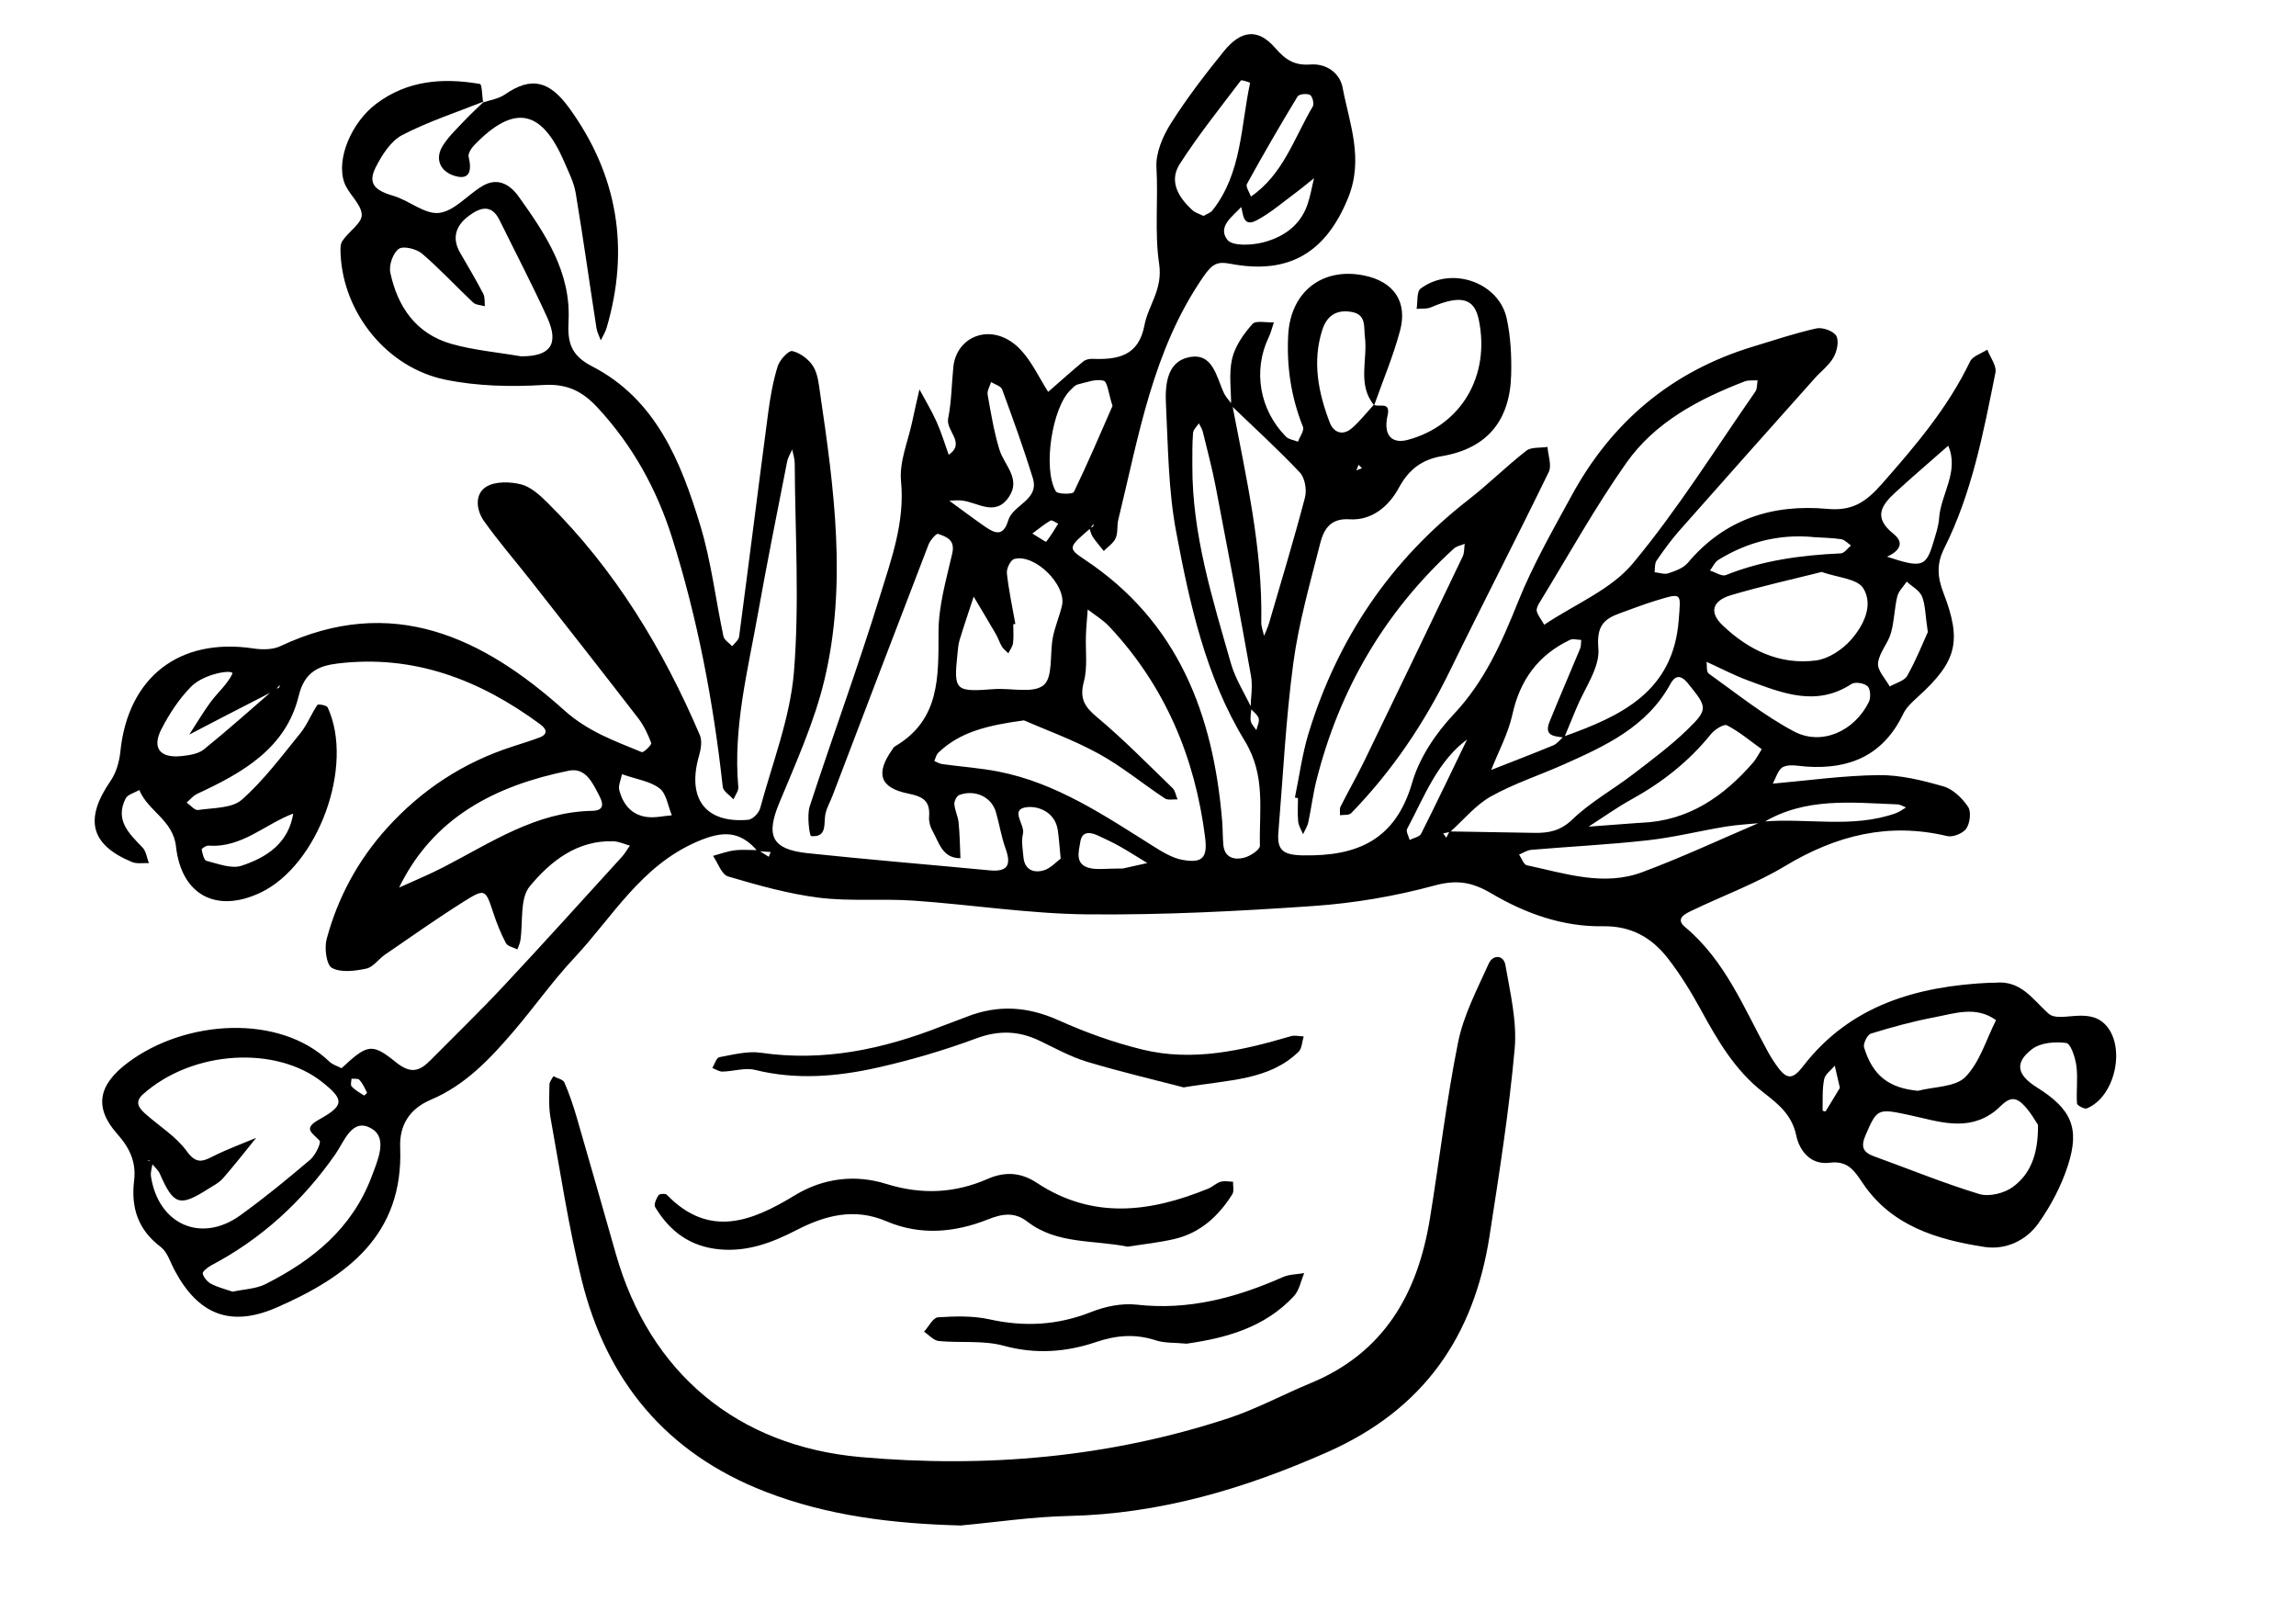 <?xml version="1.0" encoding="UTF-8"?>
<svg id="Layer_1" data-name="Layer 1" xmlns="http://www.w3.org/2000/svg" version="1.1" viewBox="0 0 489.99 344.05">
  <defs>
    <style>
      .cls-1 {
        fill: #000;
        stroke-width: 0px;
      }
    </style>
  </defs>
  <path class="cls-1" d="M103.32,21.63c-5.87,2.34-11.93,4.3-17.5,7.2-2.42,1.26-4.28,4.22-5.61,6.81-1.76,3.43-.34,4.97,3.7,6.13,3.38.98,6.72,4.02,9.79,3.66,3.23-.37,6.05-3.8,9.17-5.69,3.29-2,5.95-.41,7.83,2.22,5.71,7.98,11.19,16.15,10.63,26.6-.23,4.33.39,7.22,4.98,9.58,13.69,7.04,19.02,20.39,23.16,34.05,2.32,7.66,3.25,15.74,4.93,23.61.17.79,1.23,1.4,1.87,2.09.5-.67,1.36-1.29,1.46-2.02,2.12-15.95,4.11-31.92,6.22-47.87.44-3.32,1.03-6.66,2.02-9.85.42-1.35,2.34-3.42,3.12-3.24,1.68.39,3.52,1.76,4.45,3.25,1.01,1.63,1.2,3.83,1.49,5.82,3,20.34,5.76,40.79.91,61.11-2.16,9.03-6.09,17.68-9.66,26.31-2.86,6.92-1.61,9.83,6.04,10.65,12.95,1.38,25.94,2.43,38.91,3.67,3.93.37,4.6-1.25,3.36-4.68-.91-2.51-1.3-5.21-2.06-7.79-.95-3.21-4.46-4.85-7.82-3.61-.54.2-1.09,1.31-1.04,1.96.1,1.32.78,2.59.91,3.91.25,2.53.27,5.08.39,7.62-3.92,0-4.57-3.4-6-5.91-.48-.84-.76-1.95-.69-2.91.24-3.35-1.13-4.3-4.51-4.99-6.05-1.22-6.9-4.32-3.44-9.24.19-.27.35-.63.62-.79,9.69-5.65,9.33-14.89,9.34-24.42,0-5.6,1.66-11.23,2.93-16.77.67-2.92-1.22-3.55-3.03-4.18-.39-.13-1.68,1.37-2.04,2.31-6.87,17.84-13.67,35.71-20.48,53.57-.48,1.25-1.17,2.45-1.48,3.74-.5,2.08.52,5.17-3.1,4.87-.3-.03-.93-4.36-.29-6.33,4.88-14.99,10.34-29.81,14.99-44.87,2.44-7.92,5.35-15.81,4.5-24.57-.4-4.1,1.49-8.42,2.38-12.63.48-2.31,1.03-4.61,1.55-6.92,1.22,2.29,2.58,4.51,3.64,6.87,1.03,2.29,1.76,4.72,2.61,7.09,3.7-2.59-.65-5.07-.12-7.75.71-3.58.74-7.3,1.1-10.95.68-6.92,8.67-9.83,14.41-3.67,2.39,2.57,3.92,5.94,5.83,8.94,2.49-2.17,4.95-4.38,7.49-6.49.47-.39,1.27-.58,1.91-.56,5.38.21,9.9-.55,11.14-7.13.83-4.37,3.97-7.64,3.14-13.17-.99-6.59-.17-13.65-.57-20.54-.18-3.07,1.33-6.62,3.04-9.34,3.41-5.39,7.32-10.49,11.34-15.45,3.65-4.51,7.27-4.95,10.93-.74,2.26,2.6,4.17,3.81,7.56,3.56,3.39-.25,6.26,1.81,6.85,4.9,1.47,7.73,4.57,15.2,1.19,23.55-4.69,11.55-12.5,16.48-25.09,14.08-2.79-.53-3.87-.09-5.9,2.88-10.78,15.71-13.7,33.92-18.06,51.71-.32,1.3-.04,2.79-.57,3.97-.48,1.07-1.66,1.82-2.53,2.72-.8-1.01-1.65-1.98-2.37-3.04-.36-.54-.48-1.25-.71-1.88.26-.09.56-.12.76-.28.13-.1.1-.39.14-.6-.25.34-.5.69-.75,1.03-4.66,3.99-4.79,4.18-1.15,6.6,20,13.28,27.47,33.09,29.35,55.86.14,1.68.09,3.37.25,5.04.26,2.74,2.33,3.23,4.37,2.74,1.33-.32,3.45-1.71,3.43-2.57-.19-7.54,1.31-14.95-3.24-22.39-8.31-13.61-11.76-29.24-14.66-44.75-1.65-8.84-1.7-18-2.15-27.04-.2-4.03.15-8.99,4.76-10.03,5.29-1.2,5.97,4.15,7.64,7.67.42.87,1.15,1.6,1.74,2.39,2.92,15.37,6.51,30.65,6.2,46.45-.02.97.39,1.94.6,2.91.36-.9.79-1.78,1.06-2.71,2.61-8.92,5.31-17.83,7.67-26.82.42-1.61-.01-4.18-1.09-5.32-4.68-4.97-9.75-9.57-14.67-14.31.01-3.34-.53-6.82.21-9.99.62-2.68,2.46-5.26,4.32-7.38.73-.83,3.01-.28,4.59-.36-.37,1.08-.63,2.2-1.12,3.22-3.37,7.03-1.96,15.44,3.69,21.15.61.61,1.7.74,2.57,1.09.39-1.07,1.38-2.38,1.07-3.17-2.53-6.33-3.52-12.86-3.15-19.63.5-9.21,7.31-14.51,16.27-12.65,6.22,1.29,9.25,5.56,7.6,11.75-1.45,5.42-3.66,10.64-5.53,15.94-3.66-4.44-1.35-9.7-1.97-14.56-.28-2.25.37-4.89-3.02-5.4-3.22-.49-5.15.97-6.09,3.9-2.15,6.76-.84,13.31,1.58,19.68.83,2.2,2.79,2.97,4.78,1.23,1.7-1.49,3.11-3.3,4.65-4.97,1.06.64,3.66-.87,2.93,2.32-.94,4.1.84,6.1,4.31,5.17,11.41-3.06,17.66-13.66,15.15-25.68-.97-4.62-3.88-5.32-10.2-2.6-.9.39-2.04.23-3.06.33.26-1.48-.02-3.67.85-4.32,6.51-4.9,16.69-1.41,18.38,6.38.84,3.87,1.05,7.97.95,11.95-.23,9.67-4.98,15.76-14.8,17.42-4.18.71-7.03,2.78-9.17,6.75-2.08,3.85-5.69,7.04-10.56,6.72-4.12-.27-5.5,2.25-6.24,5.18-2.14,8.44-4.56,16.88-5.72,25.48-1.61,11.97-2.19,24.08-3.19,36.14-.31,3.8.99,4.83,5.21,4.91,11.67.22,19.78-3.27,23.34-15.52,1.54-5.3,5.01-10.49,8.84-14.56,6.66-7.06,10.3-15.41,13.82-24.17,3.13-7.77,7.34-15.12,11.36-22.5,8.6-15.8,21.42-26.57,38.73-31.81,4.49-1.36,8.95-2.87,13.52-3.88,1.3-.29,3.64.55,4.24,1.59.63,1.1.15,3.3-.59,4.6-.97,1.71-2.69,2.98-4.04,4.49-9.63,10.81-19.27,21.61-28.85,32.46-1.77,2.01-3.36,4.2-4.88,6.42-.43.62-.29,1.63-.42,2.46.98.1,2.07.52,2.92.24,1.49-.5,3.23-1.1,4.18-2.24,7.84-9.34,18.11-12.58,29.78-11.51,5.31.48,8.18-1.4,11.66-5.36,7.16-8.13,14.07-16.25,18.79-26.09.56-1.16,2.42-1.7,3.68-2.53.62,1.64,2.03,3.44,1.74,4.89-2.57,12.81-5.01,25.7-10.94,37.52-1.62,3.24-1.49,6.05-.16,9.49,4.04,10.42,2.76,14.72-5.43,22.17-1.19,1.08-2.49,2.25-3.16,3.66-4.2,8.78-11.37,11.88-20.65,11.24-1.67-.12-3.59-.57-4.95.07-1.12.52-1.58,2.44-2.33,3.75-.72.43-1.44.86-2.16,1.29.68-.48,1.35-.96,2.03-1.45,7.62-.67,15.24-1.76,22.87-1.84,4.6-.05,9.32,1.12,13.79,2.41,2.03.58,4,2.51,5.24,4.34.71,1.05.42,3.47-.36,4.64-.69,1.03-2.87,1.91-4.09,1.62-12.51-2.99-23.7-.16-34.55,6.36-6.29,3.79-13.32,6.35-19.97,9.55-1.37.66-3.59,1.69-1.44,3.48,8.59,7.16,12.56,17.31,17.74,26.7.65,1.17,1.38,2.31,2.19,3.38,1.89,2.51,3.15,2.4,5.25-.33,10.04-13.06,24.29-17.12,39.94-17.85.34-.02.68.03,1.01,0,5.5-.56,7.88,3.33,11.42,6.56,2.31,2.11,8.18-1.38,11.93,2.15,4.7,4.43,2.55,15.51-3.72,18.11-.5.21-2.07-.63-2.1-1.06-.18-2.67.22-5.4-.13-8.03-.24-1.77-1.2-4.73-2.16-4.87-2.36-.33-5.47-.08-7.26,1.28-3.84,2.91-3.28,5.51.97,8.18,7.36,4.61,9.25,8.64,6.63,16.71-1.41,4.35-3.65,8.61-6.31,12.34-2.63,3.69-7.02,5.71-11.54,5-10.11-1.57-19.8-4.47-25.95-13.64-1.76-2.63-3.18-4.82-7.03-4.32-4.01.52-6.43-2.47-7.14-5.84-.93-4.43-3.88-6.73-7.07-9.21-5.99-4.65-9.7-11.04-13.27-17.57-2.09-3.81-4.38-7.56-7.04-10.98-3.43-4.41-7.8-6.96-13.85-6.86-8.56.15-16.58-2.73-23.83-7.01-4.1-2.42-7.37-2.98-12.14-1.68-8.37,2.27-17.08,3.76-25.74,4.36-16.09,1.12-32.25,1.95-48.37,1.79-12.36-.12-24.69-2.07-37.06-2.93-6.7-.46-13.51.2-20.15-.62-6.58-.82-13.06-2.66-19.44-4.54-1.38-.41-2.15-2.87-3.2-4.39,1.54-.41,3.06-.99,4.62-1.18,1.65-.2,3.35-.04,5.03-.04.75.47,1.49.94,2.24,1.41.14-.34.27-.68.41-1.01-.94-.07-1.87-.14-2.81-.2-3.73-4.36-7.38-4.39-12.88-2.02-12,5.17-18.03,16.06-26.25,24.84-4.59,4.89-8.48,10.44-12.85,15.55-5.04,5.9-10.35,11.56-17.7,14.67-4.58,1.94-6.77,5.43-6.58,10.21.74,18.76-11.49,27.64-26.33,34.13-9.94,4.35-16.82,1.46-21.82-7.95-.91-1.71-1.53-3.88-2.95-4.96-4.85-3.66-6.38-8.37-5.68-14.17.47-3.88-.89-6.9-3.6-9.95-5.02-5.64-4.06-10.47,2.25-15.2,12.31-9.25,32.43-10.44,43.03-.22.67.65,1.7.93,2.57,1.39l2.17,2.04c-.02.63-.31,1.51,0,1.85.72.79,1.71,1.34,2.64,1.93.07.04.69-.52.65-.6-.48-.95-.93-1.97-1.64-2.73-.33-.35-1.22-.18-1.85-.25-.72-.69-1.43-1.37-2.15-2.06,5.62-5.18,6.53-5.72,11.68-1.54,3.26,2.65,5.1,2.08,7.5-.34,5.21-5.26,10.54-10.42,15.59-15.82,8.51-9.1,16.85-18.35,25.24-27.56.66-.72,1.15-1.6,1.72-2.41-1.18-.32-2.36-.89-3.55-.93-7.75-.24-13.44,4.32-17.82,9.62-2.16,2.61-1.4,7.63-2,11.56-.1.65-.42,1.26-.64,1.89-.84-.43-2.09-.65-2.45-1.34-1.09-2.06-1.96-4.25-2.69-6.47-1.68-5.07-1.73-5.26-6.39-2.33-5.69,3.58-11.19,7.47-16.73,11.27-1.38.95-2.52,2.67-3.99,2.98-2.4.5-5.38.9-7.32-.15-1.19-.64-1.65-4.25-1.13-6.17,2.39-8.88,6.69-16.83,12.89-23.69,7.39-8.16,16.29-14,26.78-17.38,1.92-.62,3.84-1.22,5.73-1.92,1.92-.72,1.52-1.84.23-2.79-12.87-9.51-27.01-14.98-43.28-13.01-3.98.48-7.07,1.74-8.31,6.89-2.71,11.21-12,16.44-21.67,20.92-.85.4-1.5,1.23-2.25,1.86.81.56,1.71,1.7,2.42,1.59,3.21-.48,7.23-.32,9.36-2.2,4.7-4.15,8.53-9.32,12.52-14.23,1.45-1.79,2.29-4.06,3.6-5.99.16-.24,1.98.07,2.19.52,5.77,12.45-2.01,33.73-14.38,39.56-9.38,4.42-16.84.5-17.99-9.91-.61-5.58-5.99-7.53-7.82-12.01-1,.59-2.48.94-2.92,1.81-2.34,4.63.74,7.49,3.62,10.47.77.8.91,2.2,1.34,3.32-1.22-.06-2.58.2-3.64-.25-8.87-3.7-10.16-9.12-4.54-17.29,1.2-1.74,1.87-4.08,2.09-6.22,1.62-15.91,12.56-24.42,28.39-22.05,1.87.28,4.12.29,5.77-.49,23.79-11.21,43.18-1.92,60.59,13.7,5.06,4.54,10.73,6.52,16.52,8.91.38.16,2.16-1.55,2.03-1.93-.69-1.87-1.59-3.76-2.81-5.34-7.59-9.84-15.27-19.61-22.94-29.38-3.31-4.22-6.84-8.28-9.94-12.65-1.65-2.32-2.05-5.71.44-7.3,1.89-1.2,5.12-1.13,7.47-.53,2.12.54,4.07,2.36,5.72,3.99,14.32,14.19,24.55,31.1,32.43,49.5.52,1.22.24,3-.16,4.38-2.66,9.15,1.34,14.52,10.5,13.7.93-.08,2.25-1.43,2.52-2.42,2.62-9.7,6.43-19.33,7.23-29.2,1.19-14.72.24-29.62.16-44.44,0-.99-.35-1.97-.53-2.96-.37.86-.91,1.69-1.09,2.59-2.13,10.85-4.31,21.68-6.25,32.56-2.18,12.19-5.3,24.29-4.17,36.88.08.84-.67,1.75-1.03,2.63-.79-.89-2.18-1.71-2.29-2.67-1.99-18.06-5.35-35.85-10.82-53.18-3.28-10.38-8.46-19.74-15.94-27.79-3.17-3.41-6.42-5.08-11.45-4.78-6.97.42-14.2.27-21.02-1.14-12.48-2.57-21.71-14.23-22.32-26.66-.05-.99-.12-2.2.38-2.94,1.32-1.98,4.21-3.81,4.13-5.6-.1-2.34-2.89-4.43-3.74-6.9-1.75-5.04,1.58-12.82,6.85-16.78,6.66-5.01,14.26-5.57,22.12-4.21.43.07.45,2.56.66,3.92l.27-.25-.04.04ZM252.93,52.24c-.08-.08-.16-.15-.24-.23l.84-1.29c-.2.5-.41,1.01-.61,1.51h.01ZM289.3,100.78l-.63.36.38-.61c.54-.21,1.07-.42,1.61-.62-.24-.24-.49-.49-.73-.73-.21.53-.42,1.07-.63,1.6h0ZM113.25,112.89c-.19-.21-.39-.41-.58-.62l.79.41c.67.67,1.34,1.33,2.01,2,.67.68,1.33,1.37,2,2.05.68.67,1.36,1.34,2.03,2l.63.73c-.29-.16-.58-.32-.87-.48-.68-.67-1.35-1.34-2.03-2.02-.66-.68-1.33-1.36-2-2.05-.66-.67-1.33-1.35-1.99-2.02h.01ZM313.57,157.43c-6.82,4.84-9.55,12.5-13.28,19.45-.29.53.34,1.55.54,2.35.84-.43,2.11-.64,2.45-1.32,3.45-6.85,6.74-13.78,10.08-20.68l.54-.74c-.11.31-.22.63-.33.94h0ZM62.8,173.52c-6.13,2.21-11.12,7.46-18.31,6.92-.49-.04-1.49.64-1.46.82.19.88.5,2.29,1.03,2.43,2.46.61,5.3,1.75,7.46,1.05,5.46-1.78,10.17-4.91,11.1-11.38.29-.46.58-.93.87-1.39-.23.52-.47,1.04-.7,1.56h.01ZM264.99,44.07c-1.88,2.08-5.24,4.25-3.06,7.1,1.05,1.37,5.11,1.18,7.52.58,4.29-1.08,7.98-3.51,9.56-8.05.64-1.84.95-3.78,1.42-5.68-1.34,1.06-2.64,2.17-4.02,3.19-2.68,1.98-5.24,4.21-8.16,5.77-3.08,1.65-2.9-1.34-3.43-3.08.7-.65,1.41-1.3,2.11-1.94,6.91-4.69,9.26-12.55,13.24-19.26.33-.55-.09-2.18-.61-2.45-.68-.35-2.34-.18-2.65.34-3.73,6.15-7.34,12.37-10.8,18.67-.32.58.56,1.82.88,2.75-.66.69-1.33,1.38-1.99,2.07h-.01ZM202.13,106.88c-.2-.24-.39-.48-.59-.72l.81.51c2.63,1.91,5.22,3.87,7.89,5.72,2.07,1.43,3.88,2.19,4.92-1.33.99-3.38,6.69-4.33,5.26-9.01-1.96-6.39-4.25-12.69-6.56-18.97-.26-.71-1.55-1.05-2.36-1.56-.26.9-.87,1.86-.73,2.69.7,3.93,1.35,7.9,2.51,11.71,1.02,3.36,4.71,6.25,1.99,10.18-2.95,4.26-6.69,1-10.11.69-.99-.09-2.01.05-3.01.09h-.02ZM58.76,147.26c-3.8,1.95-7.6,3.9-11.4,5.86-2.33,1.2-4.65,2.42-6.97,3.63,1.48-2.27,2.86-4.61,4.45-6.8,1.53-2.11,3.65-3.88,4.74-6.16.49-1.02-5.92-.21-8.86,2.79-2.52,2.58-4.59,5.74-6.25,8.96-2.11,4.08-.35,6.29,4.32,5.79,1.62-.17,3.53-.46,4.72-1.42,5.13-4.14,10.05-8.55,15.04-12.87.32-.08.67-.11.95-.27.15-.09.17-.41.25-.63-.33.37-.66.74-.99,1.1v.02ZM402.33,118.97c-.88-.34-1.75-.68-2.63-1.02.95.26,1.89.53,2.84.79,7.7,2.54,8.51,2.28,10.13-3.25.47-1.6,1.04-3.23,1.15-4.87.36-5.21,4.35-9.97,1.95-15.51-3.74,3.3-7.54,6.54-11.22,9.91-2.98,2.73-4.9,5.35-.47,8.88,2.79,2.22.75,4.02-1.76,5.07h.01ZM363.99,141.12c-.45-.24-.9-.47-1.34-.71.51.17,1.02.34,1.53.51.14.96-.08,2.41.47,2.8,5.96,4.26,11.74,8.92,18.17,12.34,5.92,3.15,12.91-.02,16-6.24.45-.92.38-2.77-.24-3.37-.7-.68-2.67-1.01-3.44-.51-7.57,4.96-14.81,1.94-22.03-.72-3.12-1.15-6.08-2.72-9.11-4.09h-.01ZM376.2,175.58c-2.63.26-5.29.38-7.89.8-5.55.91-11.05,2.3-16.63,2.92-8.27.93-16.6,1.33-24.9,2.04-.89.08-1.73.66-2.59,1.01.54.79.97,2.13,1.65,2.28,8.13,1.73,16.36,4.56,24.62,1.48,8.65-3.22,17.03-7.16,25.53-10.78,9.52-.88,19.25,1.53,28.61-1.81.77-.27,1.44-.81,2.16-1.23-.61-.23-1.22-.63-1.84-.65-9.8-.38-19.72-1.55-28.72,3.93h0ZM267.08,151.04c-.07.95-.32,1.93-.15,2.83.13.69.78,1.29,1.19,1.93.19-.85.7-1.79.49-2.52-.23-.79-1.13-1.39-1.73-2.08.05-2.34.5-4.75.09-7.01-2.4-13.48-4.95-26.94-7.54-40.39-.76-3.94-1.8-7.82-2.75-11.72-.15-.61-.55-1.17-.83-1.75-.43.68-1.19,1.34-1.24,2.05-.19,2.33-.14,4.69-.15,7.03-.05,14.6,4.29,28.36,8.24,42.17.94,3.3,2.89,6.31,4.37,9.45h.01ZM84.89,189.52c3.28-1.5,6.63-2.86,9.83-4.52,10.09-5.21,19.66-11.76,31.64-11.98,2.73-.05,2.36-1.64,1.51-3.27-1.4-2.68-2.88-6.03-6.47-5.3-15.65,3.19-29.02,9.91-36.36,25.21-.26.44-.51.87-.77,1.31.21-.49.41-.97.62-1.46h0ZM333.66,157.18c12.19-4.35,23.44-9.49,24.6-24.91.44-5.83.82-5.84-4.95-4.09-2.54.77-5.01,1.75-7.51,2.64-3.58,1.27-5.1,2.78-4.69,7.54.36,4.11-2.99,8.55-4.72,12.83-.84,2.07-1.71,4.13-2.57,6.2-1.93-.3-4.41-.22-3.14-3.36,2.11-5.23,4.38-10.41,6.53-15.62.23-.56.17-1.24.24-1.86-.82-.02-1.77-.32-2.43,0-6.75,3.23-10.64,8.53-12.26,15.92-.9,4.08-2.98,7.89-4.52,11.82,4.42-1.74,8.86-3.43,13.25-5.25.83-.35,1.45-1.21,2.17-1.84v-.02ZM309.36,177.41c6.03.11,12.07.22,18.1.31,3.04.05,5.56-.41,8.11-2.87,3.82-3.68,8.61-6.33,12.86-9.58,3.98-3.05,8.04-6.06,11.63-9.54,4.59-4.44,4.25-4.83.2-9.87-1.64-2.05-2.84-1.63-3.73,0-5.01,9.21-13.85,13.27-22.76,17.24-5.19,2.32-10.67,4.09-15.6,6.85-3.28,1.84-5.82,5-8.69,7.56-.5.11-1,.22-1.49.33.22.3.44.61.66.91.24-.46.47-.91.71-1.37v.03ZM32.4,248.3c-.16-.22-.3-.47-.49-.65-.1-.1-.31-.08-.48-.11.39.18.78.36,1.17.53-.14.99-.52,2.02-.38,2.97,1.58,10.24,10.7,14.3,19.03,8.31,5.17-3.72,10.11-7.78,14.97-11.91,1.1-.94,2.37-3.63,1.98-4.05-1.58-1.71-3.65-2.52-.07-4.52,5.39-3,5.34-4.22.66-7.95-9.8-7.81-27.65-6.9-38.3,2.6-1.83,1.64-.82,2.94.5,4.12,2.98,2.66,6.58,4.85,8.87,8.01,2.04,2.82,3.41,2.2,5.73,1.03,2.93-1.48,6.04-2.6,9.07-3.87-2.35,2.9-4.64,5.85-7.1,8.65-.86.98-2.14,1.61-3.28,2.33-5.95,3.78-7.26,3.33-10.16-3.31-.36-.83-1.15-1.47-1.74-2.2l.02.02ZM218.49,153.72c-7.83,1.06-13.65,2.48-18.25,6.9-.44.43-.58,1.17-.85,1.77.57.23,1.12.58,1.71.66,3.97.55,7.99.82,11.92,1.58,12.48,2.43,22.78,9.46,33.28,16.05,1.91,1.2,4,2.45,6.15,2.82,4.15.72,5.27-.48,4.74-4.75-2.15-17.12-8.55-32.36-20.45-45.05-1.33-1.41-3.06-2.45-4.61-3.65-.13,1.82-.31,3.65-.38,5.47-.13,3.32.39,6.8-.44,9.92-.95,3.57.09,5.32,2.78,7.57,5.65,4.72,10.83,10.02,16.14,15.15.59.57.72,1.6,1.07,2.42-.91-.05-2.04.22-2.7-.21-4.77-3.15-9.21-6.86-14.2-9.58-5.51-3.01-11.49-5.15-15.89-7.08h-.02ZM329.55,133.31c6.62-4.43,14.27-7.5,18.91-13.08,9.58-11.51,17.56-24.34,26.15-36.67.43-.61.33-1.6.48-2.41-.93.07-1.94-.08-2.77.24-9.82,3.78-19.14,8.7-25.27,17.42-6.71,9.53-12.38,19.79-18.48,29.75-.34.55-.73,1.29-.61,1.84.18.8.79,1.51,1.59,2.9h0ZM111.22,76.03c6.23.03,8.16-2.57,5.54-8.34-3.19-7-6.76-13.82-10.16-20.73-1.75-3.56-4.23-2.63-6.56-.89-2.72,2.03-3.7,4.67-1.83,7.89,1.68,2.89,3.38,5.77,4.93,8.73.39.74.24,1.76.34,2.65-.85-.25-1.93-.25-2.51-.79-3.67-3.44-7.08-7.17-10.89-10.42-1.19-1.02-3.99-1.72-4.97-1.03-1.23.86-2.15,3.48-1.82,5.04,1.54,7.32,5.5,13.07,12.99,15.22,4.79,1.37,9.84,1.8,14.96,2.68h-.02ZM434.93,240.02c-.5-.69-1.66-2.93-3.4-4.56-2.5-2.33-4.05.29-5.82,1.66-5.85,4.51-12.12,2.13-18.22.82-6.77-1.45-6.89-1.42-9.35,4.26-1.05,2.42-.63,3.66,1.77,4.53,7.49,2.71,14.89,5.75,22.5,8.06,2.09.63,5.34-.17,7.16-1.52,3.59-2.65,5.42-6.66,5.36-13.24h0ZM388.79,122.04c-6.6,1.66-13.07,3.08-19.4,4.97-4,1.2-4.66,3.66-1.78,6.41,5.53,5.28,12.18,8.52,19.95,7.51,2.66-.35,5.6-2.3,7.44-4.38,2.67-3.02,4.88-7.38,2.65-11.01-1.27-2.08-5.57-2.3-8.87-3.49h0ZM49.66,275.62c2.46-.53,4.96-.59,6.98-1.6,10.08-5.08,18.49-11.87,22.66-22.92,1.33-3.54,3.39-8.12.18-10.16-4.28-2.73-5.96,2.56-7.92,5.37-7,10.01-15.71,18.03-26.54,23.73-.73.39-1.87,1.34-1.76,1.74.24.85,1.03,1.78,1.84,2.19,1.46.75,3.1,1.15,4.56,1.66h0ZM216.68,133.14c-.15.02-.29.05-.44.07,0,1.34.12,2.7-.05,4.02-.09.75-.65,1.45-.99,2.17-.46-.46-1.03-.85-1.36-1.4-.52-.85-.81-1.83-1.31-2.69-1.55-2.68-3.15-5.33-4.74-8-1.01,3.09-2.06,6.17-3.01,9.28-.29.95-.34,1.98-.45,2.97-.83,7.83-.48,8.12,7.75,7.49,3.64-.28,8.4,1,10.64-.85,2.05-1.7,1.28-6.69,1.97-10.19.45-2.28,1.39-4.47,1.94-6.73,1.07-4.39-5.81-11.23-10.2-9.99-.77.22-1.66,2.04-1.55,3.02.39,3.63,1.17,7.22,1.81,10.83h0ZM409.31,232.76c3.46-.91,7.98-.77,10.13-2.96,3.08-3.15,4.44-7.99,6.53-12.11-4.27-3.12-8.84-1.43-13.24-.6-4.54.86-9.03,2.1-13.45,3.46-.76.24-1.71,2.14-1.47,2.94,1.86,6.12,5.39,8.69,11.51,9.27h-.01ZM375.98,159.87c-2.51-1.8-4.81-3.75-7.42-5.1-.67-.35-2.65.9-3.44,1.89-4.68,5.81-10.38,10.29-16.88,13.88-3.18,1.75-6.15,3.89-9.22,5.85,3.44-.26,6.88-.51,10.31-.77.33-.02.67-.04,1-.06,10.03-.41,17.49-5.59,23.82-12.86.62-.72,1.05-1.61,1.83-2.84h0ZM256.85,46.08c.8-.48,1.51-.69,1.89-1.17,6.31-7.99,6.04-17.97,8.05-27.25,0-.02-1.81-.7-1.99-.47-4.44,5.86-9.06,11.63-13.03,17.81-2.36,3.67-.28,7.11,2.65,9.8.68.63,1.68.9,2.42,1.27h0ZM237.43,86.62c-.86-2.6-1.08-5.17-1.91-5.39-1.66-.43-3.67.36-5.5.8-.59.14-1.1.74-1.58,1.2-3.9,3.77-5.94,16.76-3.11,21.62.37.63,3.59.64,3.84.14,3.01-6.22,5.72-12.6,8.25-18.37h.01ZM411.42,134.9c-.56-3.73-.51-5.86-1.26-7.66-.53-1.27-2.13-2.1-3.25-3.13-.69,1.05-1.73,2.01-2.01,3.16-.63,2.58-.63,5.32-1.37,7.86-.64,2.22-2.54,4.2-2.74,6.39-.15,1.56,1.59,3.3,2.49,4.96,1.29-.74,3.12-1.17,3.75-2.29,1.91-3.39,3.35-7.04,4.38-9.3h.01ZM386.93,114.59c-7.29-.66-14.01,1.06-20.2,4.87-.78.48-1.21,1.51-1.8,2.29,1.14.35,2.53,1.31,3.39.96,7.89-3.16,16.13-4.25,24.53-4.63.75-.03,1.45-1.1,2.17-1.68-.69-.47-1.33-1.23-2.07-1.34-1.99-.3-4.01-.32-6.02-.45v-.02ZM226.36,183.22c-.27-2.76-.37-4.44-.62-6.1-.57-3.8-4.1-5.19-6.63-4.88-3.73.45-.32,3.69-.8,5.67-.38,1.57-.04,3.35.11,5.02.24,2.67,2.19,3.41,4.29,2.8,1.5-.43,2.73-1.85,3.65-2.51h0ZM132.74,165.19c-.26,1.33-.82,2.43-.59,3.34.76,3.07,2.62,5.38,5.92,5.8,1.73.22,3.54-.22,5.31-.36-.83-1.97-1.14-4.59-2.6-5.73-1.95-1.53-4.8-1.9-8.03-3.04h0ZM239.65,185.32c.49-.11,2.84-.63,5.2-1.16-1.98-1.2-3.93-2.46-5.95-3.6-1.46-.82-2.99-1.52-4.5-2.23-1.68-.79-3.46-1.06-3.84,1.26-.35,2.13-1.27,4.95,2.12,5.67,1.61.34,3.34.06,6.97.06h0ZM392.65,232.14c-.51-2.21-.8-3.47-1.09-4.74-.79.96-2.06,1.83-2.27,2.9-.43,2.17-.28,4.44-.33,6.68,0,.05.61.23.64.16,1.13-1.81,2.23-3.64,3.05-5.01h0ZM220.31,113.84c1.49.9,2.87,1.85,2.95,1.76.97-1.2,1.75-2.55,2.57-3.86-.56-.24-1.31-.84-1.63-.66-1.23.68-2.32,1.62-3.89,2.77h0Z"/>
  <path class="cls-1" d="M204.93,325.51c-14.26-.39-28.16-2-41.57-7.2-21.14-8.19-33.92-23.64-39.24-45.26-2.8-11.38-4.55-23.02-6.64-34.58-.41-2.29-.25-4.69-.22-7.04,0-.6.53-1.19.82-1.78.82.43,2.08.67,2.37,1.34,1.07,2.45,1.92,5.01,2.67,7.58,2.81,9.67,5.56,19.35,8.32,29.03,7.24,25.4,25.93,40.97,52.19,43.31,26.71,2.37,52.99.12,78.54-8.29,6.03-1.99,11.7-5.07,17.59-7.51,15.63-6.47,22.78-19.1,25.38-34.97,2.06-12.58,3.52-25.28,6.04-37.77,1.17-5.8,4.08-11.29,6.54-16.77.87-1.94,3.17-1.89,3.55.33,1.02,5.9,2.5,11.99,1.98,17.84-1.2,13.36-3.31,26.66-5.36,39.93-3.32,21.45-14.03,37.03-34.56,46.13-17.78,7.88-35.82,13.22-55.33,13.65-7.7.17-15.38,1.33-23.07,2.04h0Z"/>
  <path class="cls-1" d="M276.35,170.17c.95-4.57,1.55-9.25,2.91-13.69,6.17-20.17,17.43-36.89,34.16-49.88,4.24-3.29,8.06-7.12,12.3-10.42,1.07-.83,3-.57,4.53-.81.13,1.8.95,3.93.27,5.34-6.88,14.16-14.13,28.15-21.03,42.3-5.5,11.28-12.4,21.52-21.14,30.51-.46.47-1.57.31-2.38.44.03-.62-.14-1.34.12-1.85,1.66-3.3,3.5-6.5,5.11-9.82,7.02-14.49,14-29.01,20.95-43.54.38-.79.3-1.8.43-2.71-.78.33-1.73.48-2.32,1.02-14.78,13.52-24.45,30.11-29.33,49.5-.73,2.91-1.09,5.92-1.72,8.87-.19.9-.74,1.72-1.12,2.58-.36-.89-.94-1.76-1.04-2.67-.17-1.66-.05-3.36-.05-5.04-.22-.04-.44-.08-.66-.11v-.02Z"/>
  <path class="cls-1" d="M240.63,266.02c-7.29-1.48-15.07-.47-21.36-5.33-2.78-2.15-5.39-1.7-8.46-.48-7.1,2.82-14.44,3.46-21.63.39-6.86-2.93-13.09-1.27-19.26,1.91-5.14,2.65-10.4,4.64-16.39,4.08-6.25-.58-10.62-3.85-13.72-9.03-.32-.54.25-1.79.72-2.52.19-.31,1.48-.4,1.76-.11,9.1,9.38,18.19,5.69,27.35.12,6.12-3.72,12.95-4.48,19.51-2.42,7.54,2.35,14.62,1.99,21.6-1.06,3.84-1.68,7.21-1.35,10.51.82,11.96,7.9,24.21,6.3,36.59,1.24.93-.38,1.7-1.18,2.64-1.46.81-.24,1.77-.03,2.66,0-.04.9.25,2-.16,2.66-2.96,4.71-6.9,8.31-12.47,9.58-3.27.75-6.64,1.1-9.88,1.61h-.01Z"/>
  <path class="cls-1" d="M252.61,232.03c-5.74-1.5-13.22-3.25-20.57-5.45-3.51-1.05-6.8-2.88-10.13-4.48-4.48-2.16-8.76-2.31-13.58-.52-6.9,2.56-14.02,4.65-21.2,6.26-8.56,1.91-17.24,2.63-25.99.46-2.15-.53-4.62.31-6.95.36-.72.02-1.45-.5-2.17-.77.49-.8.86-2.18,1.48-2.3,2.93-.54,6.01-1.36,8.87-.95,13.39,1.94,26.02-.74,38.38-5.58,1.88-.73,3.78-1.4,5.65-2.13,6.61-2.58,12.94-2.17,19.48.77,5.76,2.59,11.81,4.77,17.94,6.26,10.77,2.63,21.28.21,31.65-2.85.84-.25,1.83.02,2.75.05-.35,1.11-.37,2.57-1.1,3.28-6.32,6.1-14.69,5.93-24.5,7.59h0Z"/>
  <path class="cls-1" d="M253.25,286.72c-2.59-.25-4.71-.1-6.57-.71-4.35-1.42-8.39-1.12-12.74.35-6.41,2.17-12.93,2.66-19.77.79-4.37-1.19-9.22-.55-13.83-1-1.1-.11-2.09-1.3-3.14-1.99.99-1.08,1.92-3,2.97-3.07,3.65-.24,7.45-.35,10.98.43,7.46,1.65,14.53,1.28,21.68-1.55,3.01-1.19,6.58-1.94,9.75-1.58,11.09,1.26,21.25-1.49,31.2-5.88,1.38-.61,3.03-.58,4.55-.85-.71,1.66-1.04,3.67-2.2,4.92-6.31,6.78-14.67,8.96-22.9,10.14h.02Z"/>
  <path class="cls-1" d="M103.05,21.88c1.57-.55,3.35-.79,4.67-1.7,5.71-3.96,9.56-2.93,13.8,2.93,10.29,14.22,12.92,29.96,7.93,46.87-.27.92-.82,1.76-1.24,2.64-.32-.88-.78-1.73-.92-2.63-1.49-9.6-2.83-19.22-4.43-28.8-.38-2.28-1.5-4.45-2.43-6.61-4.84-11.3-10.71-12.41-19.21-3.62-.63.65-1.38,1.8-1.21,2.51.72,2.95.26,5.15-3.2,3.99-2.87-.96-4.12-3.6-2.23-6.51,1.25-1.92,2.98-3.55,4.57-5.24,1.34-1.42,2.78-2.73,4.18-4.08l-.27.25h0Z"/>
</svg>